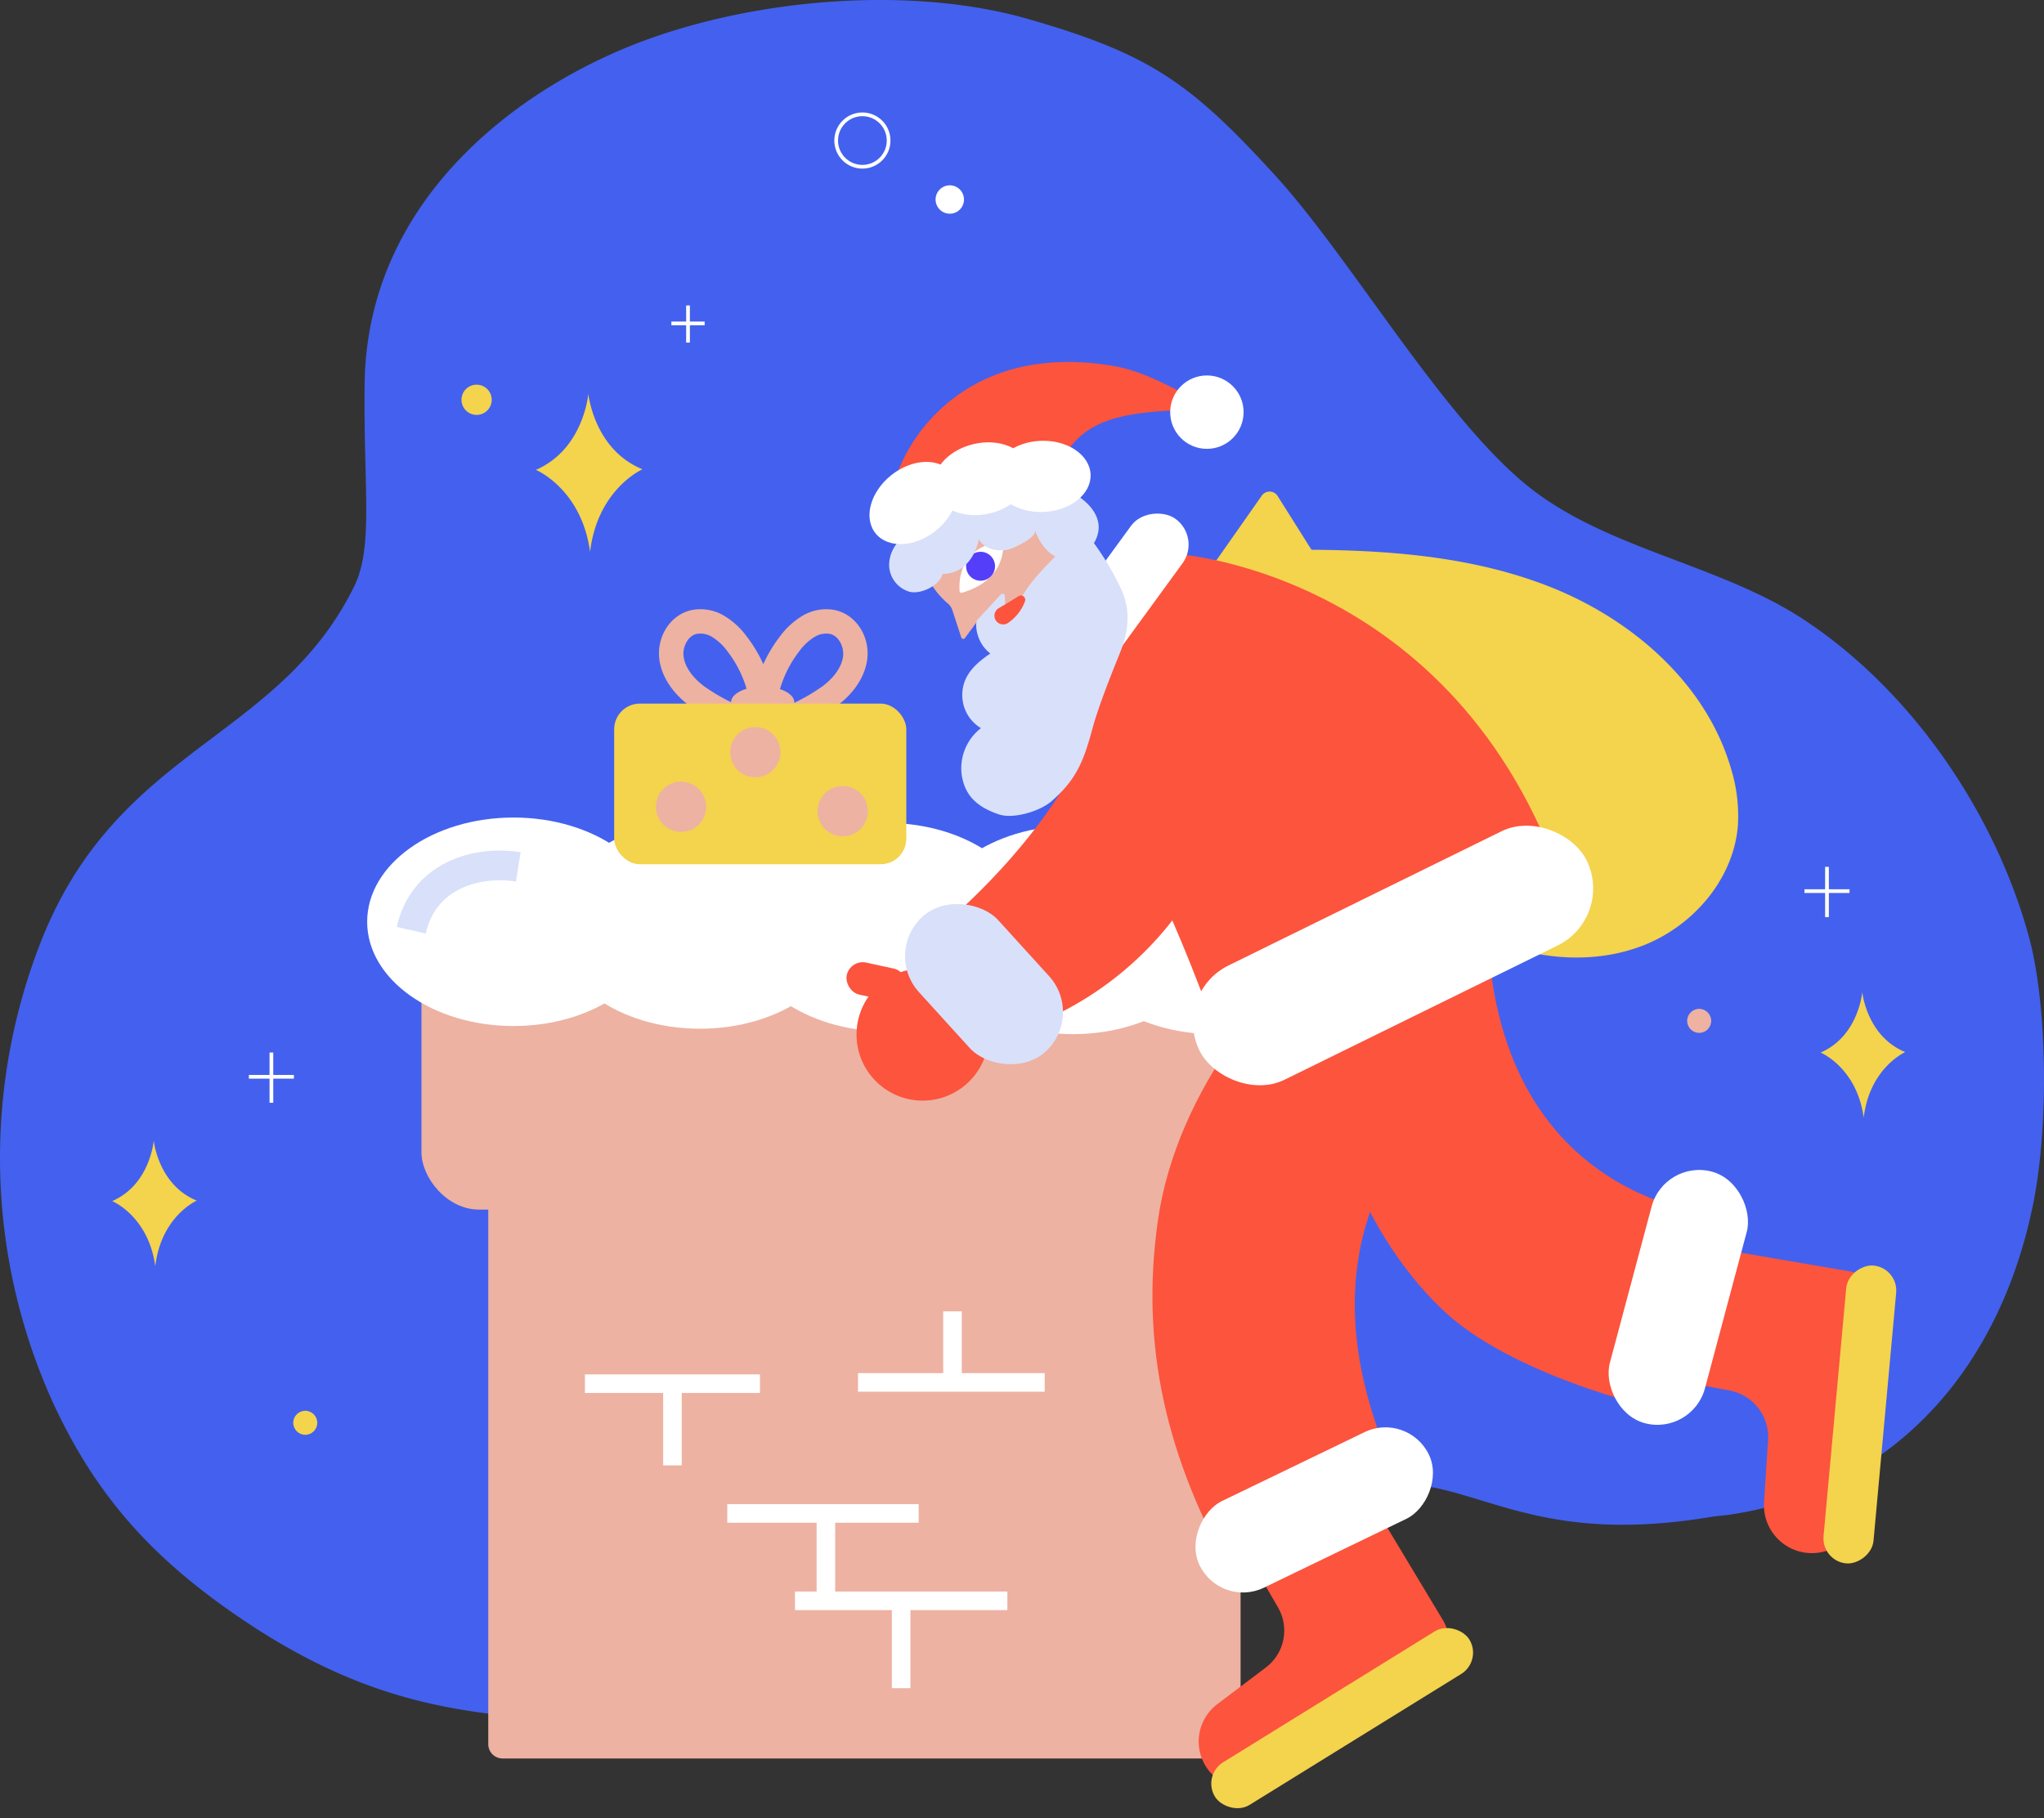 <svg xmlns="http://www.w3.org/2000/svg" width="550.105" height="489.43" viewBox="0 0 550.105 489.43"><rect x="0" y="0" width="550.105" height="489.43" fill="#333333" stroke="none"/><defs><style>.a{fill:#4361ee;}.b{fill:#edb2a2;}.c{fill:#fff;}.d,.g,.i{fill:none;}.d,.f,.g{stroke:#fff;}.d,.f,.g,.i{stroke-miterlimit:10;}.d{stroke-width:5px;}.e,.f{fill:#f4d34d;}.h{fill:#fc543d;}.i{stroke:#d9e0f9;stroke-width:8px;}.j{fill:#553ef9;}.k{fill:#d9e0f9;}</style></defs><g transform="translate(0 0)"><g transform="translate(0 0)"><path class="a" d="M635.694,292.226c-9.138-33.293-31.535-66.245-60.747-85.4-23.067-15.123-54.279-19.045-75.306-36.815-23.073-19.5-46.67-60.688-67.032-82.908-22.615-24.7-33.516-32.4-65.95-41.748-31.576-9.143-73.165-5.621-103.982,5.88-33.822,12.619-74.288,42.924-74.871,92.275-.335,28.483,2.464,43.877-2.9,54.684-20.427,41.2-62.764,42.907-83.655,94.028a159.315,159.315,0,0,0,2.67,125.48c11.413,24.743,26.237,41.278,48.8,56.9,38.22,26.46,65.345,27.2,99.961,29.4,42.436,2.7,80.556-15.876,119.365-32.928,27.719-12.166,53.2-24.385,82.908-30.576,29.606-6.174,41.16,17.052,95.333,7.973,1.6-.265,3.263-.347,4.933-.588,42.677-6.368,72.324-37.715,81.633-83.608C641.174,342.936,640.639,310.255,635.694,292.226Z" transform="translate(-89.674 -40.162)"/></g><g transform="translate(98.814 163.993)"><path class="b" d="M570.2,497.9H367.73V674.636a3.846,3.846,0,0,0,3.846,3.845H566.358a3.845,3.845,0,0,0,3.845-3.845V497.9Z" transform="translate(-335.137 -369.127)"/><rect class="b" width="239.994" height="78.175" rx="15.46" transform="translate(14.612 83.432)"/><ellipse class="c" cx="39.39" cy="28.06" rx="39.39" ry="28.06" transform="translate(188.684 58.259)"/><ellipse class="c" cx="39.39" cy="28.06" rx="39.39" ry="28.06" transform="translate(150.564 58.259)"/><ellipse class="c" cx="39.39" cy="28.06" rx="39.39" ry="28.06" transform="translate(100.378 57.53)"/><ellipse class="c" cx="39.39" cy="28.06" rx="39.39" ry="28.06" transform="translate(50.186 56.801)"/><ellipse class="c" cx="39.39" cy="28.06" rx="39.39" ry="28.06" transform="translate(0 56.072)"/><line class="d" x2="57.16" transform="translate(115.137 266.918)"/><line class="d" y2="24.173" transform="translate(143.714 266.266)"/><line class="d" x1="50.251" transform="translate(132.095 208.124)"/><line class="d" y1="19.775" transform="translate(157.532 189.002)"/><line class="d" x1="51.509" transform="translate(96.921 243.398)"/><line class="d" y2="22.985" transform="translate(123.463 243.28)"/><line class="d" x1="47.111" transform="translate(58.606 208.471)"/><path class="d" d="M717.44,695.587v-22" transform="translate(-635.278 -465.125)"/><path class="b" d="M639.835,351.544c.958-.529,1.934-1.029,2.9-1.535a57.03,57.03,0,0,0,8.491-5.039c4.586-3.475,7.427-7.879,8-12.413.776-6.115-2.94-11.925-8.485-13.224a12.412,12.412,0,0,0-9.067,1.576,20.768,20.768,0,0,0-5.968,5.521,37.408,37.408,0,0,0-7.591,19.433l6.527.553a30.777,30.777,0,0,1,6.256-15.988,14.489,14.489,0,0,1,4.075-3.857,5.992,5.992,0,0,1,4.269-.858c2.434.588,3.787,3.634,3.487,6.021-.476,3.734-3.622,6.621-5.457,8.014a52,52,0,0,1-7.544,4.445c-1.017.523-2.029,1.047-3.034,1.593Z" transform="translate(-524.645 -319.063)"/><path class="b" d="M690,351.541l3.14-5.757c-1-.547-2.017-1.07-3.028-1.593a52.077,52.077,0,0,1-7.55-4.445c-1.835-1.394-4.98-4.281-5.457-8.014-.3-2.387,1.058-5.451,3.487-6.021a5.986,5.986,0,0,1,4.269.858,14.582,14.582,0,0,1,4.081,3.857,30.753,30.753,0,0,1,6.251,15.988l6.527-.553a37.345,37.345,0,0,0-7.591-19.434,20.774,20.774,0,0,0-5.968-5.521,12.4,12.4,0,0,0-9.085-1.576c-5.533,1.3-9.261,7.109-8.485,13.224.588,4.534,3.416,8.938,8,12.413a57,57,0,0,0,8.485,5.039C688.073,350.512,689.044,351.012,690,351.541Z" transform="translate(-591.952 -319.06)"/><ellipse class="b" cx="6.762" cy="6.762" rx="6.762" ry="6.762" transform="translate(78.304 42.301)"/><ellipse class="b" cx="8.52" cy="4.257" rx="8.52" ry="4.257" transform="translate(97.926 20.815)"/><rect class="e" width="78.622" height="43.242" rx="6.92" transform="translate(66.48 25.402)"/><ellipse class="b" cx="6.762" cy="6.762" rx="6.762" ry="6.762" transform="translate(121.229 47.593)"/><ellipse class="b" cx="6.762" cy="6.762" rx="6.762" ry="6.762" transform="translate(97.709 31.717)"/><ellipse class="b" cx="6.762" cy="6.762" rx="6.762" ry="6.762" transform="translate(77.716 46.417)"/></g><g transform="translate(30.194 30.775)"><ellipse class="b" cx="3.234" cy="3.234" rx="3.234" ry="3.234" transform="translate(423.874 240.788)"/><ellipse class="e" cx="3.234" cy="3.234" rx="3.234" ry="3.234" transform="translate(48.728 348.98)"/><ellipse class="e" cx="4.069" cy="4.069" rx="4.069" ry="4.069" transform="translate(94.004 72.771)"/><path class="e" d="M745.29,220.189h0a1.5,1.5,0,0,0,0-.159v.312c.194,1.588,2.211,15.218,14.559,20.245,0,0-12.148,5.345-14.112,22.344v-.153c-2.317-16.958-14.577-22.032-14.577-22.032C743.408,235.453,745.131,221.776,745.29,220.189Z" transform="translate(-617.134 -145.042)"/><path class="e" d="M946.35,562.123h0a.947.947,0,0,0,0-.123v.247c.153,1.258,1.764,12.1,11.572,16.094,0,0-9.655,4.251-11.172,17.764v-.123c-1.84-13.477-11.59-17.511-11.59-17.511C944.856,574.26,946.226,563.394,946.35,562.123Z" transform="translate(-935.16 -285.932)"/><path class="e" d="M164.379,494.124h0a.9.9,0,0,0,0-.123v.247c.153,1.258,1.764,12.1,11.572,16.094,0,0-9.655,4.251-11.2,17.764v-.123c-1.84-13.477-11.59-17.511-11.59-17.511C162.886,506.26,164.256,495.394,164.379,494.124Z" transform="translate(306.629 -257.917)"/><line class="f" y2="13.524" transform="translate(461.506 202.567)"/><line class="f" x1="12.125" transform="translate(455.444 209.1)"/><line class="f" y2="9.996" transform="translate(154.974 51.45)"/><line class="f" x1="8.961" transform="translate(150.494 56.278)"/><line class="f" y2="13.524" transform="translate(42.848 252.548)"/><line class="f" x1="12.125" transform="translate(36.785 259.08)"/><ellipse class="c" cx="3.822" cy="3.822" rx="3.822" ry="3.822" transform="translate(221.601 19.11)"/><ellipse class="g" cx="7.056" cy="7.056" rx="7.056" ry="7.056" transform="translate(194.847)"/><rect class="h" width="16.464" height="8.82" rx="4.41" transform="translate(212.84 239.518) rotate(-167.73)"/><path class="i" d="M816.812,436.728c-11.172-1.764-25.484,2.246-28.812,17.052" transform="translate(-707.52 -234.161)"/></g><g transform="translate(229.646 97.437)"><path class="b" d="M431.63,267.7l9.537,8.826,10.243-10.7L440.9,256.39Z" transform="translate(-384.75 -203.07)"/><path class="b" d="M535.73,255.575a22.374,22.374,0,0,0,.906,33.375,3.694,3.694,0,0,1,1.105,1.658l2.428,7.421a.553.553,0,0,0,.953.182l3.375-4.569a23.426,23.426,0,0,0,21.821-5.38,22.377,22.377,0,1,0-30.579-32.678Z" transform="translate(-511.1 -223.864)"/><path class="c" d="M566.073,301.413c-.212-2.428-.253-11.76,11.172-13.377a.482.482,0,0,1,.553.447c.141,2.1-.082,10.137-11.084,13.354a.482.482,0,0,1-.641-.423Z" transform="translate(-537.456 -239.72)"/><ellipse class="j" cx="3.893" cy="3.893" rx="3.893" ry="3.893" transform="translate(30.363 51.097)"/><path class="k" d="M536.773,278.414c-.8,3.087-5.768,5.545-8.873,4.81a7.611,7.611,0,0,1-5.533-6.991,9.408,9.408,0,0,1,4.351-8.044c-.723-3.557-.629-7.427,1.117-10.584s5.421-5.451,9-4.8a12.262,12.262,0,0,1,6.333-8.526c3.316-1.552,7.744-.882,10,2.029a10.149,10.149,0,0,1,11.219-1.3,10.5,10.5,0,0,1,4.98,10.378c4.216,1.811,8.82,5.145,9.349,9.7s-3.863,9.62-8.456,9.508c-4.163-.106-7.3-3.987-8.62-7.938.635,1.905-6.15,5.151-7.779,5.333-5.715.635-7.35-2.9-7.35-2.9S545.028,278.32,536.773,278.414Z" transform="translate(-512.719 -221.36)"/><path class="e" d="M245.639,291.849c24.285-.241,49.1.811,71.8,9.408s43.248,26.031,50.092,49.328a43.259,43.259,0,0,1,1.911,15.217c-1.023,14.512-11.966,27.272-25.525,32.552s-29.147,3.746-42.513-2.005-24.731-15.406-34.528-26.16a175.289,175.289,0,0,1-37.232-64.316Z" transform="translate(-131.35 -241.281)"/><path class="e" d="M464.593,284.146,453.421,266.4a2.558,2.558,0,0,0-4.263-.106L422.2,304.709a4.222,4.222,0,0,0,2.6,6.556L442.984,315Z" transform="translate(-339.214 -230.315)"/><path class="h" d="M347.165,293.82s77.8,5.186,105.082,93.675L359.6,428.655s-22.756-70.449-52.185-99.114Z" transform="translate(-259.818 -242.105)"/><path class="h" d="M408.638,726.46l19.663,32.7a8.873,8.873,0,0,1-2.452,11.8l-43.083,30.752a12.619,12.619,0,0,1-17.74-2.428h0a12.613,12.613,0,0,1,2.47-17.64l13.077-9.884a12.442,12.442,0,0,0,3.258-16.17l-6-10.349Z" transform="translate(-269.529 -420.351)"/><path class="h" d="M358.354,632.9c-17.052-30.459-24.743-60.459-19.757-95s30.412-66.827,59.118-86.7l33.845,42.019s-68.426,35.086-26.29,118.453Z" transform="translate(-256.59 -306.945)"/><rect class="c" width="25.919" height="68.549" rx="12.96" transform="matrix(-0.435, -0.9, 0.9, -0.435, 98.842, 335.578)"/><path class="h" d="M239.43,454.493c-11.266,52.115,11.1,91.729,30.811,109.645s60.976,26.972,60.417,26.337l14.071-52.685s-64.475-2.276-63.575-84.02Z" transform="translate(-110.547 -308.004)"/><path class="h" d="M171.553,611l38.455,6.6a9.067,9.067,0,0,1,7.5,9.767l-4.951,53.908a12.9,12.9,0,0,1-13.724,12.119h0a12.9,12.9,0,0,1-12.036-13.7l1.076-16.723a12.724,12.724,0,0,0-10.349-13.318l-12.007-2.258Z" transform="translate(58.32 -372.782)"/><rect class="c" width="26.501" height="70.084" rx="13.251" transform="matrix(-0.966, -0.258, 0.258, -0.966, 225.795, 289.069)"/><rect class="c" width="116.154" height="34.275" rx="17.137" transform="matrix(-0.897, 0.441, -0.441, -0.897, 204.927, 149.521)"/><ellipse class="h" cx="17.793" cy="17.793" rx="17.793" ry="17.793" transform="translate(0.875 163.247)"/><path class="h" d="M521.576,324.68A18.087,18.087,0,0,1,539.4,340.868a89.377,89.377,0,0,1-57.1,92.9l-25.731-25.037s41.007-32.064,46.9-68.661a18.169,18.169,0,0,1,18.11-15.365Z" transform="translate(-435.171 -254.819)"/><rect class="k" width="28.818" height="49.163" rx="14.409" transform="translate(62.382 175.982) rotate(137.74)"/><rect class="c" width="71.049" height="17.14" rx="8.57" transform="translate(93.649 47.282) rotate(126.1)"/><path class="h" d="M467.87,248.23a46.164,46.164,0,0,1,31.164-39.573c9.608-3.3,20.268-3.41,30.106-1.682s18.975,8.032,27.86,11.76c-33.693-.312-37.8,4.969-45.118,19.051Z" transform="translate(-458.922 -205.87)"/><ellipse class="c" cx="9.584" cy="13.071" rx="9.584" ry="13.071" transform="translate(38.111 40.878) rotate(-92.2)"/><ellipse class="c" cx="9.585" cy="13.071" rx="9.585" ry="13.071" transform="translate(24.043 43.785) rotate(-103.39)"/><ellipse class="c" cx="9.584" cy="13.071" rx="9.584" ry="13.071" transform="matrix(-0.623, -0.782, 0.782, -0.623, 11.946, 53.6)"/><ellipse class="c" cx="9.878" cy="9.878" rx="9.878" ry="9.878" transform="translate(85.289 3.628)"/><path class="k" d="M542.256,283a75.308,75.308,0,0,1,10,15.876c3.528,7.644.588,14.7-.588,17.64-.876,2.181-5.292,12.936-7.056,19.4-2.411,8.867-4.228,13.977-11.172,19.992-3.11,2.693-10.208,4.828-14.112,3.528-7.056-2.352-9.338-6.115-10.049-10.772a13.71,13.71,0,0,1,5.2-12.448,10.4,10.4,0,0,1-4.892-10.584c.676-4.369,3.975-7.156,7.421-9.514-4.116-3.14-4.116-8.432-3.528-9.02l6.339-6.868a.641.641,0,0,1,1.076.223l.059,1.176a7,7,0,0,0,1.905,4.886s.588-.418.588-.588c.335-1.811,1.811-6.039,7.056-11.76C537.787,286.216,542.256,283,542.256,283Z" transform="translate(-480.123 -237.647)"/><path class="h" d="M564.171,314.374a12.2,12.2,0,0,1-4.6,5.827,2.352,2.352,0,0,1-3.193-.676h0a2.352,2.352,0,0,1,.764-3.352c1.693-.994,3.969-2.352,5.292-3.21a1.176,1.176,0,0,1,1.423.094h0A1.176,1.176,0,0,1,564.171,314.374Z" transform="translate(-517.978 -249.911)"/><rect class="e" width="80.515" height="13.506" rx="6.753" transform="matrix(-0.85, 0.526, -0.526, -0.85, 169.344, 349.613)"/><rect class="e" width="80.515" height="13.506" rx="6.753" transform="translate(281.288 243.837) rotate(95.22)"/></g></g></svg>